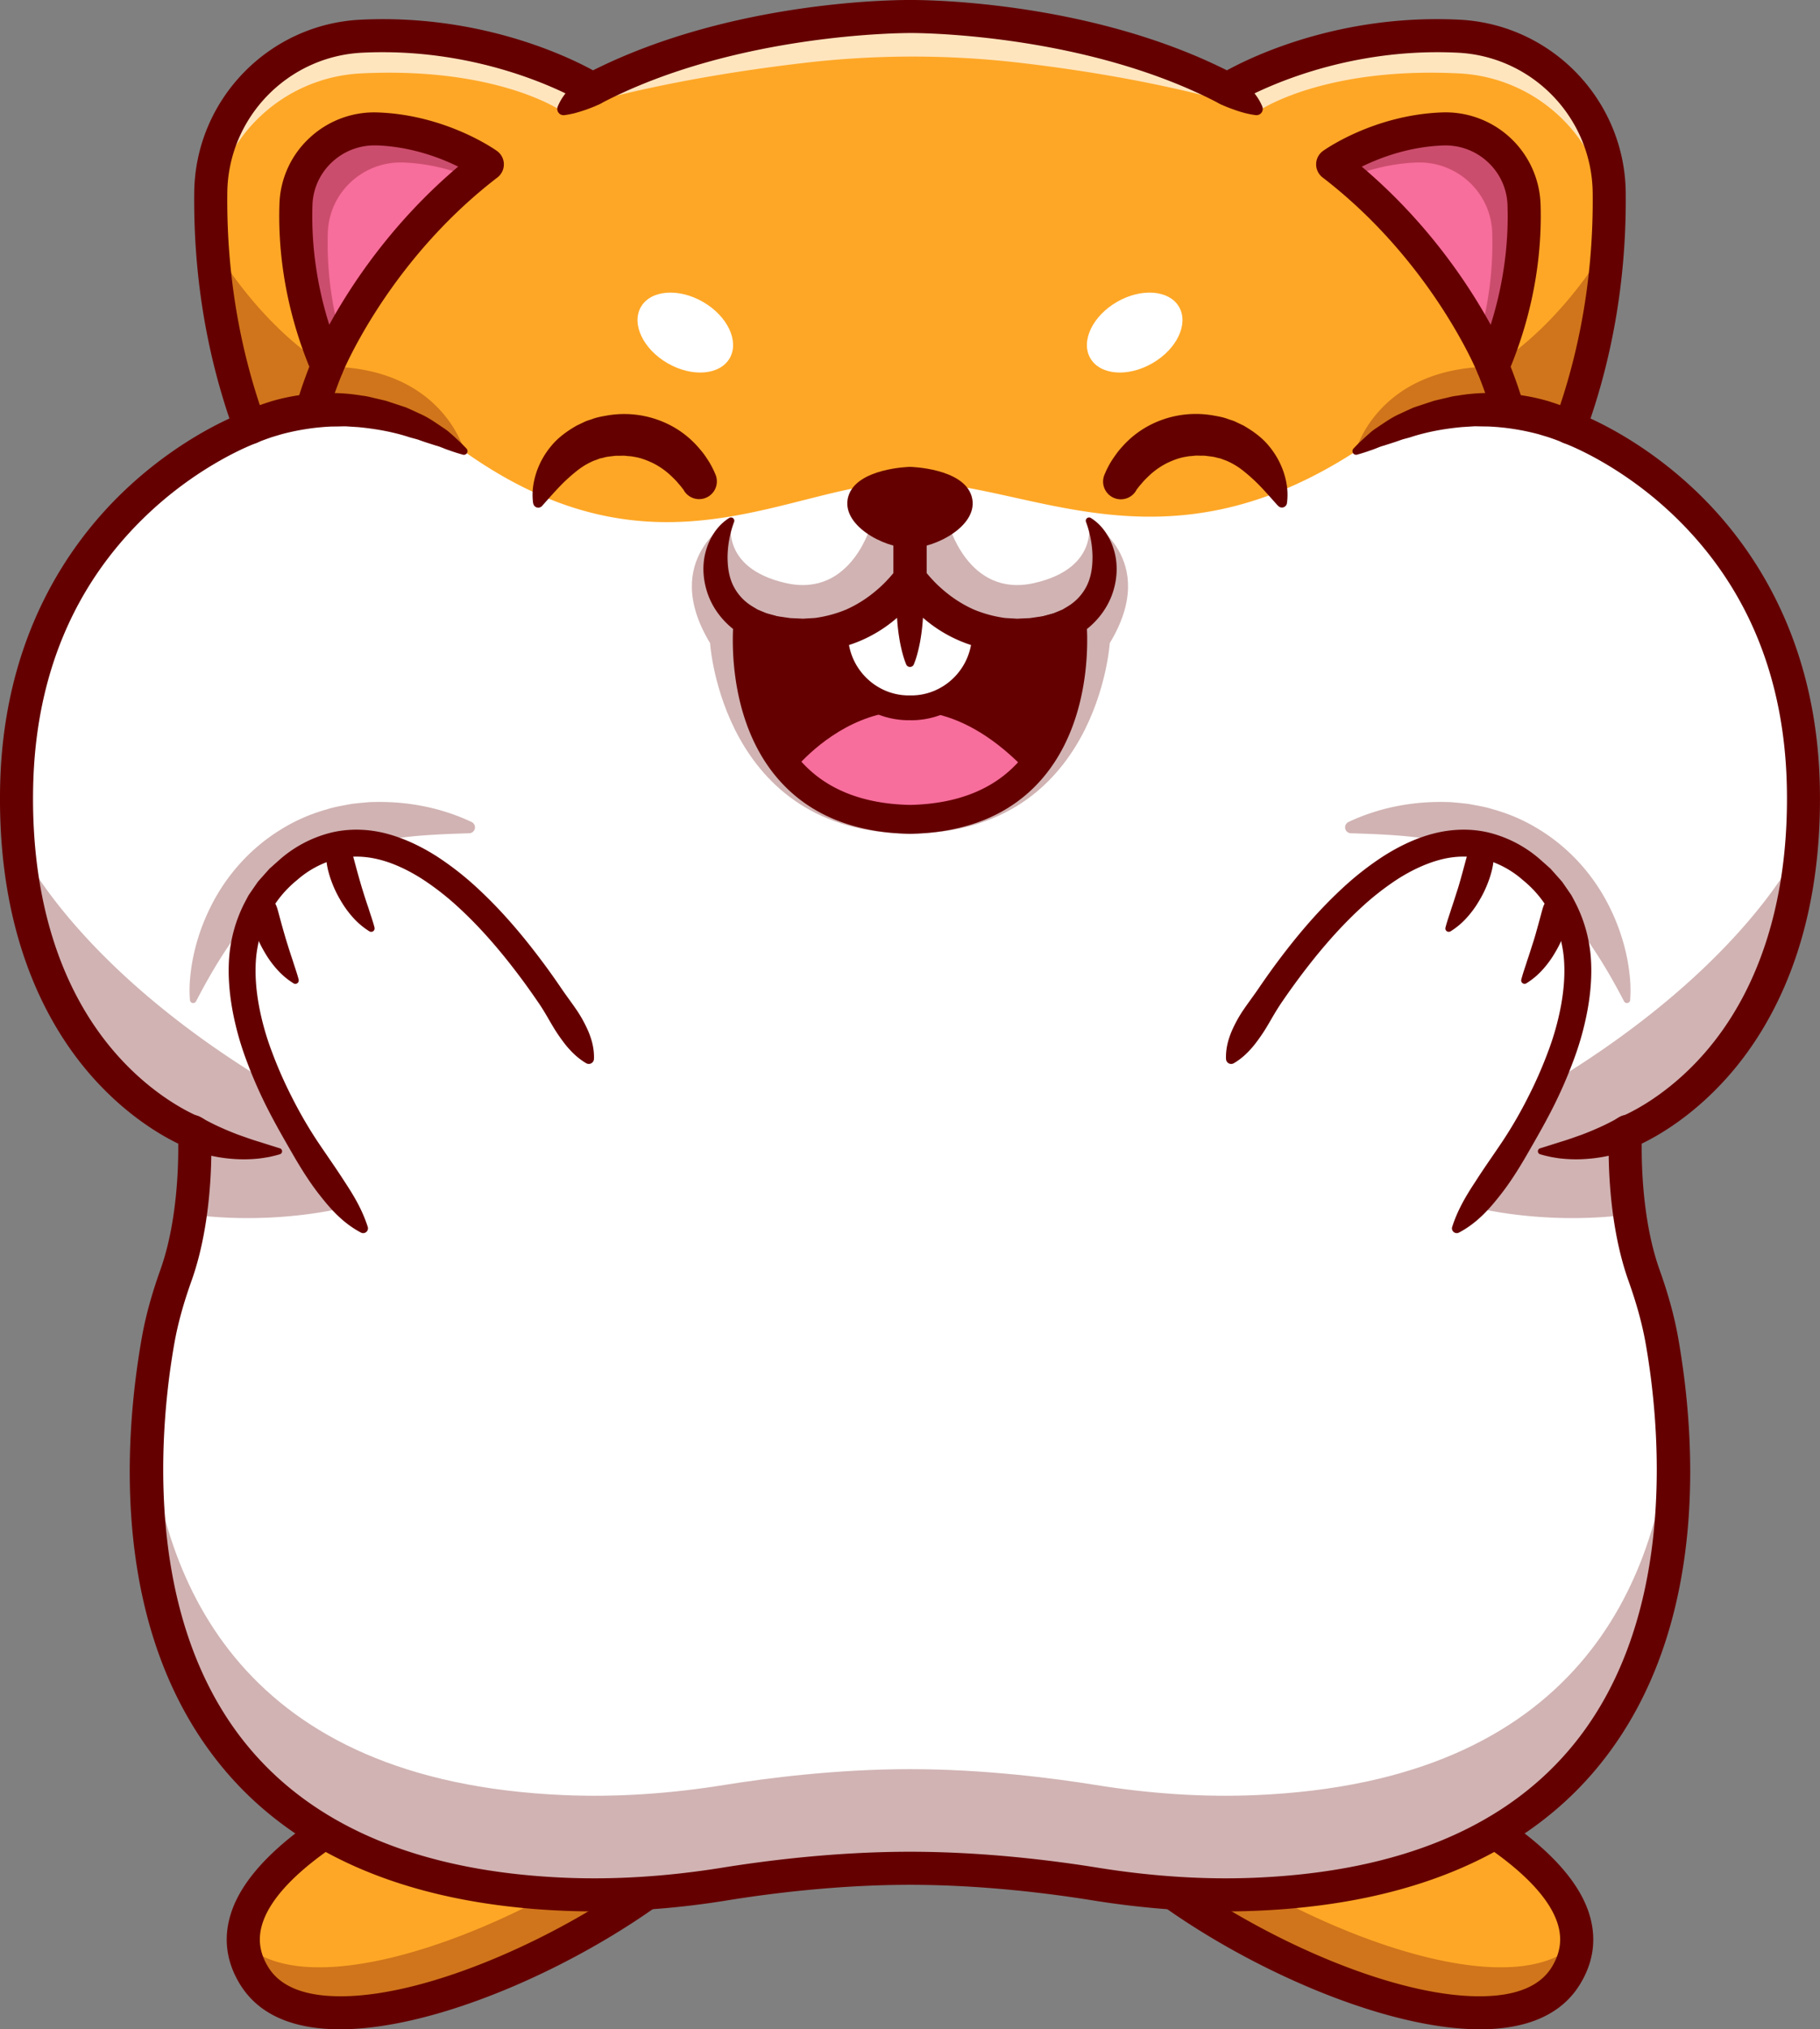 <svg id="Layer_1" data-name="Layer 1" xmlns="http://www.w3.org/2000/svg" viewBox="0 0 2203.84 2456.32"><rect x="0" y="0" width="2203.84" height="2456.32" fill="#808080" stroke="none"/><defs><style>.cls-1{fill:#fea726;}.cls-2{opacity:0.3;}.cls-3{fill:#650000;}.cls-4{fill:#fff;}.cls-5{opacity:0.7;}.cls-6{fill:#f76d9b;}</style></defs><path class="cls-1" d="M1295.76,3133s-286.07,114.11-208.93,239.47,440.36-38.57,564.11-176.79S1295.76,3133,1295.76,3133Z" transform="translate(-779.02 -980.88)"/><g class="cls-2"><path class="cls-3" d="M1638.54,3124.12a117.43,117.43,0,0,1-12.6,16.59c-118.27,132.09-455.23,287.64-552.19,191.75.68,13.13,4.76,26.52,13.08,40,77.14,125.36,440.36-38.57,564.11-176.79C1685,3157.63,1673.32,3135.8,1638.54,3124.12Z" transform="translate(-779.02 -980.88)"/></g><path class="cls-3" d="M1190.74,3437.2q-11.21,0-21.73-.93c-46.65-4.18-80-22.1-99.21-53.29-17.1-27.77-20.7-57.15-10.72-87.31,33.87-102.25,221.31-178,229.27-181.21a19.91,19.91,0,0,1,4.29-1.18c.86-.14,86.36-13.52,175.07-18.74,170.46-10,206.22,18.23,218.26,40.36,11.61,21.32,4.83,46.27-20.13,74.15C1569.33,3316.84,1338.86,3437.2,1190.74,3437.2Zm110.35-284.75c-51,20.75-181.12,86.55-204,155.82-6.18,18.67-4,36.26,6.81,53.75,12.21,19.84,35.33,31.42,68.71,34.41q9.15.81,18.93.81c135.63,0,355.44-115.35,444.54-214.87,13-14.5,16.79-24.69,14.8-28.34-1.63-3-20.55-29-180.78-19.56C1391.16,3139.11,1314.91,3150.35,1301.09,3152.45Z" transform="translate(-779.02 -980.88)"/><path class="cls-1" d="M2466.12,3133S2752.19,3247.14,2675,3372.5s-440.35-38.57-564.1-176.79S2466.12,3133,2466.12,3133Z" transform="translate(-779.02 -980.88)"/><g class="cls-2"><path class="cls-3" d="M2123.34,3124.12a115.93,115.93,0,0,0,12.6,16.59c118.26,132.09,455.22,287.64,552.19,191.75-.69,13.13-4.76,26.52-13.09,40-77.14,125.36-440.35-38.57-564.1-176.79C2076.84,3157.63,2088.55,3135.8,2123.34,3124.12Z" transform="translate(-779.02 -980.88)"/></g><path class="cls-3" d="M2571.13,3437.2c-148.12,0-378.58-120.35-475.09-228.15-25-27.88-31.74-52.83-20.14-74.15,12-22.13,47.77-50.38,218.26-40.36,88.72,5.22,174.22,18.6,175.07,18.74a19.91,19.91,0,0,1,4.29,1.18c8,3.17,195.41,79,229.27,181.21,10,30.16,6.38,59.54-10.71,87.31-19.19,31.19-52.57,49.11-99.21,53.29C2585.85,3436.89,2578.59,3437.2,2571.13,3437.2ZM2228,3132.42c-101.84,0-115.63,19.07-117,21.61-2,3.65,1.82,13.84,14.81,28.34,93.37,104.29,330.31,226,463.46,214.06,33.38-3,56.5-14.57,68.71-34.41,10.76-17.49,13-35.08,6.82-53.75-22.92-69.27-153-135.07-204-155.82-13.85-2.11-90.32-13.37-169.24-18C2267.28,3133,2246.24,3132.42,2228,3132.42Z" transform="translate(-779.02 -980.88)"/><path class="cls-4" d="M2747.39,2352s-5.3,95.05,22.4,172.65c9.25,25.85,16.95,52.2,21.7,79.25,29.25,165.9,65.2,646.15-491.45,669.85-65.2,2.8-130.5-1.95-194.9-12.35-50.65-8.15-134.9-19.05-224.2-19.05s-173.55,10.9-224.2,19.05c-64.4,10.4-129.7,15.15-194.9,12.35-556.65-23.7-520.7-503.95-491.45-669.85,4.75-27.05,12.45-53.4,21.7-79.25,8.6-24.05,14-49.75,17.4-73.75a564.72,564.72,0,0,0,5-98.9S822.74,2282.46,801,2001.41c-1.65-21.2-2.35-43.6-1.9-67.3,6.4-334.8,278.45-433.95,282.8-435.55h0a.15.15,0,0,0,0-.1c-29-79.55-41.8-155.9-46-222-1.4-22-1.85-43-1.65-62.45a191.43,191.43,0,0,1,182.4-189.35c164.7-8.1,280,64,280,64,171.45-90,384.3-87.85,384.3-87.85s212.85-2.15,384.3,87.85c0,0,115.25-72.15,280-64a191.43,191.43,0,0,1,182.4,189.35c.85,78-9,178.4-47.7,284.5,0,0,276.4,98,282.85,435.55S2747.39,2352,2747.39,2352Z" transform="translate(-779.02 -980.88)"/><path class="cls-1" d="M2727.59,1214.06a191.43,191.43,0,0,0-182.4-189.35c-164.7-8.1-280,64-280,64-171.45-90-384.3-87.85-384.3-87.85s-212.85-2.15-384.3,87.85c0,0-115.25-72.15-280-64a191.43,191.43,0,0,0-182.4,189.35c-.85,78,9,178.35,47.65,284.4a.15.15,0,0,1,0,.1s115.9-72.87,259.55,29c236.54,167.67,396.55,36.49,539.4,36.49s303.57,116,539.4-36.49c147.86-95.6,259.55-29,259.55-29a.15.15,0,0,1,.05-.1C2718.64,1392.41,2728.44,1292,2727.59,1214.06Z" transform="translate(-779.02 -980.88)"/><ellipse class="cls-4" cx="1608.86" cy="1383.44" rx="42.86" ry="62.06" transform="translate(-1172.68 1104.15) rotate(-60)"/><ellipse class="cls-4" cx="2153.02" cy="1383.44" rx="62.06" ry="42.86" transform="translate(-1182.29 280.97) rotate(-30)"/><g class="cls-2"><path class="cls-3" d="M2300,3153.71c-65.2,2.8-130.5-1.95-194.9-12.35-50.65-8.15-134.9-19.05-224.2-19.05s-173.55,10.9-224.2,19.05c-64.4,10.4-129.7,15.15-194.9,12.35-388.17-16.52-488.15-255-503.21-454.18-14.58,206.73,31.87,554.12,503.21,574.18,65.2,2.8,130.5-1.95,194.9-12.35,50.65-8.15,134.9-19.05,224.2-19.05s173.55,10.9,224.2,19.05c64.4,10.4,129.7,15.15,194.9,12.35,471.34-20.06,517.79-367.45,503.2-574.18C2788.18,2898.67,2688.2,3137.19,2300,3153.71Z" transform="translate(-779.02 -980.88)"/></g><g class="cls-2"><path class="cls-3" d="M1198.24,2442.06s-83.75,22.55-188.75,8.8a564.72,564.72,0,0,0,5-98.9S822.74,2282.46,801,2001.41c0,0,62.4,144.85,305.1,291.1C1106.14,2292.51,1134.49,2379.46,1198.24,2442.06Z" transform="translate(-779.02 -980.88)"/></g><g class="cls-2"><path class="cls-3" d="M2563.64,2442.06s83.75,22.55,188.75,8.8a564.72,564.72,0,0,1-5-98.9s191.75-69.5,213.45-350.55c0,0-62.4,144.85-305.1,291.1C2655.74,2292.51,2627.39,2379.46,2563.64,2442.06Z" transform="translate(-779.02 -980.88)"/></g><g class="cls-2"><path class="cls-3" d="M1009,2191.45a158.58,158.58,0,0,1,.52-29.58,225.74,225.74,0,0,1,4.89-29.12,248.32,248.32,0,0,1,20.6-56.08c18.16-36,46.64-68.36,82.31-90.59a211.73,211.73,0,0,1,57.1-25.4c9.9-3.27,20.15-4.75,30.24-6.71q7.62-.92,15.26-1.58c2.54-.21,5.07-.53,7.61-.64l7.59-.15c40.52-.49,79.81,7.65,114.94,24.25a7.16,7.16,0,0,1-2.83,13.64h0c-37.76,1.15-73.61,2.66-107.37,9.33-8.54,1.07-16.61,4-24.87,5.55-8,2.69-16.08,4.68-23.72,7.85-7.83,2.71-15.2,6.32-22.69,9.61-3.6,1.94-7.16,3.94-10.82,5.75s-7,4.19-10.53,6.23c-27.65,17.3-51.92,40.25-73.35,67.37s-40,58.08-57.36,91.52l-.12.23a3.9,3.9,0,0,1-7.35-1.48Z" transform="translate(-779.02 -980.88)"/></g><g class="cls-2"><path class="cls-3" d="M2745.45,2192.7c-17.33-33.44-36-64.35-57.37-91.52s-45.7-50.07-73.35-67.37c-3.52-2-6.87-4.41-10.52-6.23s-7.22-3.81-10.82-5.75c-7.49-3.29-14.87-6.9-22.69-9.61-7.64-3.17-15.77-5.16-23.73-7.85-8.26-1.6-16.32-4.48-24.86-5.55-33.77-6.67-69.62-8.18-107.37-9.33h0a7.17,7.17,0,0,1-2.84-13.64c35.14-16.6,74.43-24.74,114.94-24.25l7.6.15c2.53.11,5.06.43,7.61.64q7.62.66,15.26,1.58c10.08,2,20.33,3.44,30.23,6.71a211.93,211.93,0,0,1,57.11,25.4c35.66,22.23,64.15,54.6,82.3,90.59a247.36,247.36,0,0,1,20.6,56.08,225.77,225.77,0,0,1,4.9,29.12,160.31,160.31,0,0,1,.52,29.58,3.9,3.9,0,0,1-7.35,1.48Z" transform="translate(-779.02 -980.88)"/></g><g class="cls-2"><path class="cls-3" d="M1341.49,1527.46c-131.55-89.4-259.5-28.9-259.5-28.9a.15.15,0,0,0,0-.1c-29-79.55-41.8-155.9-46-222,66,108.85,139.3,148.15,139.3,148.15C1313.39,1425.16,1340.69,1524.36,1341.49,1527.46Z" transform="translate(-779.02 -980.88)"/></g><g class="cls-2"><path class="cls-3" d="M2420.39,1527.46c131.55-89.4,259.5-28.9,259.5-28.9a.15.15,0,0,1,.05-.1c29-79.55,41.8-155.9,46-222-66.05,108.85-139.3,148.15-139.3,148.15C2448.49,1425.16,2421.19,1524.36,2420.39,1527.46Z" transform="translate(-779.02 -980.88)"/></g><g class="cls-2"><path class="cls-3" d="M2096.91,1610.27s15.62,57.85-65.54,76.34-104.46-73.78-104.46-73.78l-46-2.56-46,2.56s-23.3,92.26-104.46,73.78-65.54-76.34-65.54-76.34-87.94,46.6-26.07,149.06c0,0,14.55,230.49,242,230.49s242-230.49,242-230.49C2184.85,1656.87,2096.91,1610.27,2096.91,1610.27Z" transform="translate(-779.02 -980.88)"/></g><g class="cls-5"><path class="cls-4" d="M1216.69,1069.71c164.7-8.1,241.93,45.29,241.93,45.29,100.59-30.74,210.69-48.19,293.25-57.86a1127.15,1127.15,0,0,1,260.72-.42c81.56,9.43,189.69,26.78,290.67,58.28,0,0,77.23-53.39,241.93-45.29a191.43,191.43,0,0,1,182,179.28c.37-12.06.5-23.75.38-34.93a191.43,191.43,0,0,0-182.4-189.35c-164.7-8.1-280,64-280,64-171.45-90-384.3-87.85-384.3-87.85s-212.85-2.15-384.3,87.85c0,0-115.25-72.15-280-64a191.43,191.43,0,0,0-182.4,189.35c-.13,11.18,0,22.87.37,34.93A191.44,191.44,0,0,1,1216.69,1069.71Z" transform="translate(-779.02 -980.88)"/></g><path class="cls-3" d="M1072.5,1481c2-1.1,3.34-1.77,4.84-2.54s3-1.46,4.4-2.12c2.89-1.39,5.81-2.65,8.73-3.74,5.81-2.42,11.71-4.25,17.64-6.15a243.25,243.25,0,0,1,36.18-7.63c24.4-3.11,49.25-3.16,73.37,1,6.1.54,12,2.39,17.93,3.65l8.88,2.09c3,.67,5.8,1.81,8.7,2.7l17.24,5.69c5.56,2.37,11,4.91,16.47,7.49,11.1,4.67,20.8,12,30.73,18.5a61.68,61.68,0,0,1,7,5.54c2.28,1.92,4.5,3.93,6.69,6,4.4,4,8.65,8.14,12.68,12.47a4.45,4.45,0,0,1-4.44,7.31l-.39-.12c-5.7-1.58-11.17-3.35-16.48-5.28-5.44-1.68-10.33-4.28-15.81-5.64-5.28-1.73-10.58-3.32-15.73-5.11-2.59-.85-5.11-1.89-7.72-2.63l-7.87-2.12c-20.51-6.79-41.61-10.42-62.57-12.46l-15.77-1c-5.26.07-10.51.28-15.75.24a273.64,273.64,0,0,0-31.23,3,292,292,0,0,0-30.57,6.42c-4.91,1.57-10,2.85-14.75,4.6-2.45.8-4.8,1.69-7.13,2.56-1.18.43-2.36.86-3.41,1.31l-2.85,1.18-1.63.67A20,20,0,0,1,1072.5,1481Z" transform="translate(-779.02 -980.88)"/><path class="cls-3" d="M1024.48,2334.63c.14.11,1.15.68,1.87,1.06l2.43,1.33,5.17,2.69c3.54,1.79,7.17,3.56,10.9,5.25,7.44,3.4,15.15,6.57,23.05,9.58,8,2.76,16,5.77,24.39,8.24l25.61,8.07.07,0a3.77,3.77,0,0,1,2.46,4.73,3.82,3.82,0,0,1-2.53,2.48c-4.51,1.33-9.08,2.44-13.7,3.38-4.61.78-9.28,1.59-14,2a172.18,172.18,0,0,1-28.37.28,181.79,181.79,0,0,1-28.48-4.22,140.92,140.92,0,0,1-14.15-4c-2.34-.81-4.7-1.63-7.06-2.63-1.18-.5-2.36-1-3.59-1.55s-2.24-1.05-4.05-2l-1.68-.91a20.11,20.11,0,1,1,19.08-35.4A20.93,20.93,0,0,1,1024.48,2334.63Z" transform="translate(-779.02 -980.88)"/><path class="cls-3" d="M2670.36,1516.17l-2.85-1.18c-1.05-.45-2.23-.88-3.41-1.31-2.33-.87-4.67-1.76-7.13-2.56-4.78-1.75-9.84-3-14.75-4.6a291.51,291.51,0,0,0-30.57-6.42,273.68,273.68,0,0,0-31.22-3c-5.24,0-10.49-.17-15.76-.24l-15.76,1c-21,2-42.07,5.67-62.58,12.46l-7.87,2.12c-2.61.74-5.12,1.78-7.72,2.63-5.15,1.79-10.45,3.38-15.73,5.11-5.47,1.36-10.36,4-15.81,5.64-5.31,1.93-10.78,3.7-16.47,5.28l-.39.11a4.44,4.44,0,0,1-4.44-7.3c4-4.33,8.27-8.48,12.68-12.47,2.18-2,4.4-4,6.68-6a61.79,61.79,0,0,1,7-5.54c9.92-6.45,19.63-13.83,30.72-18.5,5.43-2.58,10.91-5.12,16.47-7.49l17.24-5.69c2.9-.89,5.74-2,8.7-2.7l8.88-2.09c5.95-1.26,11.84-3.11,17.93-3.65,24.12-4.19,49-4.14,73.37-1a243.65,243.65,0,0,1,36.19,7.63c5.92,1.9,11.82,3.73,17.64,6.15,2.91,1.09,5.83,2.35,8.73,3.74,1.44.66,2.89,1.33,4.4,2.12s2.87,1.44,4.83,2.54a20,20,0,0,1-17.37,35.88Z" transform="translate(-779.02 -980.88)"/><path class="cls-3" d="M2757.34,2369.3c-1.8,1-2.77,1.42-4.05,2s-2.4,1-3.59,1.55c-2.36,1-4.71,1.82-7.06,2.63a141.49,141.49,0,0,1-14.14,4,182.14,182.14,0,0,1-28.48,4.22,172.16,172.16,0,0,1-28.37-.28c-4.69-.37-9.36-1.18-14-2-4.62-.94-9.19-2.05-13.7-3.38a3.77,3.77,0,0,1-.09-7.2l.09,0,25.62-8.07c8.35-2.47,16.42-5.48,24.38-8.24,7.91-3,15.62-6.18,23.05-9.58,3.73-1.69,7.37-3.46,10.9-5.25l5.17-2.69,2.43-1.33c.72-.38,1.73-1,1.87-1.06a20.11,20.11,0,1,1,24.19,32.12,19.68,19.68,0,0,1-2.45,1.59Z" transform="translate(-779.02 -980.88)"/><path class="cls-3" d="M2605.2,1498.17a20,20,0,0,1-19.31-14.85c-6.39-23.94-17.57-50.66-17.68-50.93a20,20,0,0,1,36.88-15.5c.5,1.2,12.33,29.47,19.44,56.12a20,20,0,0,1-19.33,25.16Z" transform="translate(-779.02 -980.88)"/><path class="cls-3" d="M1156.68,1498.17a20,20,0,0,1-19.34-25.16c7.11-26.65,18.94-54.92,19.44-56.12a20,20,0,0,1,36.88,15.5c-.11.27-11.28,27-17.67,50.93A20,20,0,0,1,1156.68,1498.17Z" transform="translate(-779.02 -980.88)"/><path class="cls-3" d="M1507.2,1105.74a93.71,93.71,0,0,1-10.2,4.74c-3.54,1.43-7.15,2.77-10.84,4s-7.43,2.36-11.23,3.38a109,109,0,0,1-12,2.33l-.48.06a7.61,7.61,0,0,1-8.09-10.4,63.42,63.42,0,0,1,6.34-11.71,99,99,0,0,1,7.72-9.85,119.48,119.48,0,0,1,8.43-8.81,77.55,77.55,0,0,1,9.28-7.7l0,0a20,20,0,0,1,22.6,33C1508.24,1105.12,1507.71,1105.45,1507.2,1105.74Z" transform="translate(-779.02 -980.88)"/><path class="cls-3" d="M2275.77,1071.76a76.87,76.87,0,0,1,9.29,7.7,121.47,121.47,0,0,1,8.42,8.81,99,99,0,0,1,7.72,9.85,64,64,0,0,1,6.35,11.71,7.62,7.62,0,0,1-8.06,10.41l-.52-.07a108.85,108.85,0,0,1-12-2.33c-3.81-1-7.6-2.09-11.24-3.38s-7.29-2.55-10.84-4a94.59,94.59,0,0,1-10.2-4.74,20,20,0,1,1,19.55-35q.78.43,1.5.93Z" transform="translate(-779.02 -980.88)"/><path class="cls-3" d="M1880.94,1681c89.28,109,196.08,52.1,196.08,52.1s26.06,235.31-196.08,239.6c-222.15-4.29-196.09-239.6-196.09-239.6S1791.65,1790,1880.94,1681Z" transform="translate(-779.02 -980.88)"/><path class="cls-3" d="M1955.58,1581.61c-10.18-34.29-74.64-35.63-74.64-35.63s-64.47,1.34-74.65,35.63,42.68,62.67,74.65,62.67S1965.76,1615.89,1955.58,1581.61Z" transform="translate(-779.02 -980.88)"/><path class="cls-6" d="M1737.76,1916s128.08-168.11,286.34,0C2024.1,1916,1879.23,2042.53,1737.76,1916Z" transform="translate(-779.02 -980.88)"/><path class="cls-4" d="M1880.94,1681c27.89,42.15,90,64,90,64v3.55c0,48.69-39,88.6-87.71,89.15l-2.33,0-2.34,0c-48.68-.55-87.71-40.46-87.71-89.15V1745S1853.05,1723.13,1880.94,1681Z" transform="translate(-779.02 -980.88)"/><path class="cls-3" d="M1880.94,1852.68h-2.43c-56.62-.64-102.62-47.37-102.62-104.16V1745a15,15,0,0,1,10-14.15c.56-.2,57.8-20.77,82.51-58.1a15,15,0,0,1,25,0c24.7,37.33,81.94,57.9,82.52,58.11a15,15,0,0,1,10,14.14v3.55c0,56.79-46,103.52-102.54,104.16ZM1806.18,1755c3.28,37.44,34.59,67.22,72.59,67.65h4.41c37.93-.43,69.23-30.21,72.52-67.65-16.82-7.18-50.53-23.76-74.76-49.94C1856.71,1731.26,1823,1747.84,1806.18,1755Z" transform="translate(-779.02 -980.88)"/><path class="cls-3" d="M1895.94,1681a188.11,188.11,0,0,1,1.51,26c0,8.68-.41,17.37-1.12,26a241.92,241.92,0,0,1-3.42,26.05c-1.79,8.68-3.79,17.36-7.33,26a5,5,0,0,1-9.29,0c-3.54-8.69-5.54-17.37-7.33-26a241.88,241.88,0,0,1-3.41-26.05c-.72-8.68-1.15-17.37-1.12-26a185.06,185.06,0,0,1,1.51-26,15.15,15.15,0,0,1,30,0Z" transform="translate(-779.02 -980.88)"/><path class="cls-3" d="M1880.94,1990.18h-.34c-68.22-1.31-121.59-23.37-158.64-65.56-66.66-75.9-55-188.69-54.5-193.46a17.49,17.49,0,0,1,25.62-13.51c3.81,2,95.6,48.36,174.32-47.75a17.51,17.51,0,0,1,27.08,0c78.71,96.12,170.5,49.74,174.37,47.71a17.53,17.53,0,0,1,25.56,13.55c.53,4.77,12.16,117.56-54.5,193.46-37,42.19-90.42,64.25-158.64,65.56Zm-179.47-232.31c.35,33.86,6.82,98.26,46.93,143.81,30.22,34.32,74.81,52.31,132.54,53.49,57.72-1.18,102.32-19.17,132.54-53.49,40.1-45.55,46.58-109.94,46.92-143.82-37.74,10.85-112.22,19.21-179.46-50.54C1813.69,1777.08,1739.21,1768.69,1701.47,1757.87Z" transform="translate(-779.02 -980.88)"/><path class="cls-3" d="M1900.94,1632.77V1681l-3-10.59,1.09,1.45c.41.58.9,1.19,1.41,1.82,1,1.25,2,2.49,3.08,3.73,2.07,2.52,4.45,4.87,6.66,7.34a164.69,164.69,0,0,0,14.77,13.44,149.74,149.74,0,0,0,33.55,20.62,152.21,152.21,0,0,0,37.66,10.12l9.86.57c1.64.08,3.28.26,4.94.28l5-.27,10-.44,9.84-1.42,4.93-.69c1.65-.25,3.12-.82,4.69-1.2l9.34-2.52,8.63-3.62,2.18-.88,1.93-1.19,3.9-2.34a60.7,60.7,0,0,0,23.82-25.71c5.22-10.77,6.91-23.27,6.71-36.13a126.28,126.28,0,0,0-7.83-40.6l-.08-.22a4,4,0,0,1,5.84-4.74c14.42,8.88,24.29,24.48,28.74,41.35s3.07,35.77-3.51,52.91-18.76,32.36-33.53,42.93l-5.65,3.83-2.84,1.88-3,1.49-12,5.84c-4.09,1.48-8.23,2.82-12.37,4.21-2.07.63-4.14,1.47-6.22,1.92l-6.25,1.31c-4.17.84-8.35,1.75-12.55,2.5l-12.67,1.12-6.35.52c-2.13.06-4.28,0-6.41-.08l-12.86-.34a166.48,166.48,0,0,1-93.81-38.91,192.18,192.18,0,0,1-18.4-17.58c-2.81-3.2-5.6-6.4-8.2-9.85-1.33-1.66-2.62-3.44-3.9-5.24-.63-.88-1.27-1.79-1.92-2.78l-2.11-3.25h0a19.1,19.1,0,0,1-3-10.35v-48.45a20,20,0,0,1,40,0Z" transform="translate(-779.02 -980.88)"/><path class="cls-3" d="M1900.94,1632.77v48.46a18.92,18.92,0,0,1-3,10.34h0l-2.1,3.25c-.65,1-1.29,1.9-1.93,2.78-1.28,1.8-2.56,3.58-3.9,5.24-2.6,3.45-5.38,6.65-8.2,9.85a191,191,0,0,1-18.4,17.58,166.48,166.48,0,0,1-93.81,38.91l-12.85.34c-2.14,0-4.29.14-6.41.08l-6.35-.52-12.68-1.12c-4.19-.75-8.37-1.66-12.55-2.5l-6.24-1.31c-2.08-.45-4.16-1.29-6.23-1.92-4.14-1.39-8.28-2.73-12.37-4.21l-12-5.84-3-1.49-2.85-1.88-5.65-3.83c-14.77-10.57-27-25.7-33.53-42.93s-8-35.9-3.51-52.91,14.32-32.47,28.74-41.35a4,4,0,0,1,5.85,4.72l-.08.24a126.31,126.31,0,0,0-7.84,40.6c-.19,12.86,1.49,25.36,6.71,36.13a60.76,60.76,0,0,0,23.82,25.71l3.9,2.34,1.93,1.19,2.18.88,8.64,3.62,9.33,2.52c1.57.38,3,1,4.69,1.2l4.94.69,9.83,1.42,10,.44,5,.27c1.65,0,3.29-.2,4.94-.28l9.85-.57a152.21,152.21,0,0,0,37.66-10.12,150,150,0,0,0,33.56-20.62,164.57,164.57,0,0,0,14.76-13.44c2.22-2.47,4.59-4.82,6.66-7.34,1.11-1.24,2.1-2.48,3.08-3.73.51-.63,1-1.24,1.41-1.82l1.09-1.45-3,10.59v-48.21a20,20,0,0,1,40,0Z" transform="translate(-779.02 -980.88)"/><path class="cls-3" d="M1424.58,1590c-1.73-12.67-.06-24.61,3.66-36.4a98.8,98.8,0,0,1,18.25-32.9c8.23-10.09,19.25-18.07,30.9-24.71l9.12-4.37c3-1.51,6.3-2.29,9.47-3.44,6.36-2.42,12.89-3.42,19.44-4.58a121.41,121.41,0,0,1,77.38,13.14,115.87,115.87,0,0,1,30.93,24.59c2.19,2.4,4.25,4.9,6.26,7.43s3.81,5.21,5.58,7.91a95.55,95.55,0,0,1,5,8.37c.79,1.4,1.53,3,2.27,4.45.37.73.74,1.53,1.11,2.38l1.24,2.9a21.48,21.48,0,0,1-38.8,18.42c0,.1-.34-.31-.63-.67l-.88-1.12c-.63-.81-1.21-1.6-1.93-2.43l-4.17-4.87c-2.88-3.22-6-6.18-9.14-9.07a91.58,91.58,0,0,0-20.46-13.83c-7.28-3.35-14.67-6.27-22.71-7.4a32.62,32.62,0,0,0-6-.77c-2.05-.16-4.07-.48-6.15-.58l-6.34.14a31.42,31.42,0,0,0-6.25.31c-4.06.5-8.22.8-12,2-1.92.54-4,.7-5.84,1.5s-3.73,1.43-5.63,2.09a87.4,87.4,0,0,0-21.15,12.7,206.37,206.37,0,0,0-20.26,18.46c-6.7,7-13.65,14.89-20.87,23l-.58.66a6.16,6.16,0,0,1-10.7-3.26Z" transform="translate(-779.02 -980.88)"/><path class="cls-3" d="M2326,1592.55c-7.22-8.1-14.16-16-20.86-23a207.58,207.58,0,0,0-20.27-18.46,87.34,87.34,0,0,0-21.14-12.7c-1.91-.66-3.78-1.37-5.64-2.09s-3.92-1-5.84-1.5c-3.82-1.16-8-1.46-12-2a31.38,31.38,0,0,0-6.25-.31l-6.34-.14c-2.07.1-4.1.42-6.15.58a32.51,32.51,0,0,0-6,.77c-8,1.13-15.44,4-22.72,7.4a91.3,91.3,0,0,0-20.45,13.83c-3.12,2.89-6.26,5.85-9.14,9.07l-4.18,4.87c-.72.83-1.3,1.62-1.93,2.43l-.88,1.12c-.28.36-.59.77-.62.67a21.48,21.48,0,0,1-38.81-18.42l1.25-2.9c.36-.85.73-1.65,1.1-2.38.74-1.5,1.48-3,2.27-4.45,1.51-2.92,3.21-5.66,5-8.37s3.68-5.3,5.58-7.91,4.07-5,6.26-7.43a115.87,115.87,0,0,1,30.93-24.59,121.42,121.42,0,0,1,77.39-13.14c6.54,1.16,13.08,2.16,19.44,4.58,3.16,1.15,6.42,1.93,9.46,3.44l9.12,4.37c11.65,6.64,22.67,14.62,30.9,24.71a98.62,98.62,0,0,1,18.25,32.9c3.73,11.79,5.39,23.73,3.66,36.4a6.16,6.16,0,0,1-10.69,3.27Z" transform="translate(-779.02 -980.88)"/><path class="cls-6" d="M1175.22,1424.64s55.72-138.75,193.93-244.82c0,0-55.63-39.93-132.82-42.87-52.56-2-97.08,38.75-98.94,91.32C1135.65,1277.78,1142.05,1347.14,1175.22,1424.64Z" transform="translate(-779.02 -980.88)"/><g class="cls-2"><path class="cls-3" d="M1176,1262.14c1.71-48.68,43-86.42,91.63-84.56,32.34,1.23,60.57,9.48,81.82,18.14,6.41-5.36,12.95-10.68,19.75-15.9,0,0-55.63-39.93-132.82-42.87-52.56-2-97.08,38.75-98.94,91.32-1.74,49.51,4.66,118.87,37.83,196.37,0,0,5.31-13.19,16.66-34.49A415.82,415.82,0,0,1,1176,1262.14Z" transform="translate(-779.02 -980.88)"/></g><path class="cls-3" d="M1175.22,1444.63a20,20,0,0,1-18.38-12.11c-35.63-83.23-41.11-157.4-39.43-205a113.58,113.58,0,0,1,36.5-79.76A114.74,114.74,0,0,1,1237.1,1117c82.25,3.13,141.24,44.83,143.71,46.6a20,20,0,0,1,.52,32.11c-131.9,101.23-187,235.1-187.56,236.43a20,20,0,0,1-18.34,12.52Zm57.38-287.75a75.17,75.17,0,0,0-51.47,20.22,73.93,73.93,0,0,0-23.75,51.87c-1.24,35.18,1.82,86.33,20.36,145,25.48-46.56,75.25-123.1,156.09-191.42-21.72-10.69-56.78-24.08-98.26-25.66Q1234.09,1156.88,1232.6,1156.88Z" transform="translate(-779.02 -980.88)"/><path class="cls-6" d="M2586.65,1424.64s-55.71-138.75-193.93-244.82c0,0,55.63-39.93,132.82-42.87,52.56-2,97.09,38.75,98.94,91.32C2626.22,1277.78,2619.83,1347.14,2586.65,1424.64Z" transform="translate(-779.02 -980.88)"/><g class="cls-2"><path class="cls-3" d="M2585.93,1262.14c-1.72-48.68-42.95-86.42-91.63-84.56-32.35,1.23-60.58,9.48-81.83,18.14-6.4-5.36-12.95-10.68-19.75-15.9,0,0,55.63-39.93,132.82-42.87,52.56-2,97.09,38.75,98.94,91.32,1.74,49.51-4.65,118.87-37.83,196.37,0,0-5.3-13.19-16.65-34.49A415.82,415.82,0,0,0,2585.93,1262.14Z" transform="translate(-779.02 -980.88)"/></g><path class="cls-3" d="M2586.65,1444.64h-.22a20,20,0,0,1-18.33-12.53c-.64-1.58-55.78-135.29-187.55-236.43a20,20,0,0,1,.51-32.11c2.47-1.77,61.46-43.47,143.72-46.6a115.08,115.08,0,0,1,119.69,110.59c1.67,47.56-3.81,121.73-39.43,205A20,20,0,0,1,2586.65,1444.64ZM2428,1182.6c80.85,68.32,130.61,144.86,156.09,191.42,18.54-58.72,21.6-109.87,20.36-145a73.89,73.89,0,0,0-23.75-51.87,75,75,0,0,0-54.43-20.16C2484.83,1158.52,2449.77,1171.91,2428,1182.6Z" transform="translate(-779.02 -980.88)"/><path class="cls-3" d="M1498.41,3294.5q-18.92,0-37.44-.79c-187.7-8-327.77-67.89-416.29-178.05-131.86-164.1-115.49-393.28-94-515.28,4.53-25.7,11.9-52.67,22.54-82.48,20.38-57.05,21.93-125.42,21.63-152.72-20.74-10-63.41-34.44-105.47-82.39-52.19-59.48-113.68-168.32-110.23-349.06,3.45-181.23,83.49-295,150-358.43,51-48.69,101.48-75.79,127.7-87.85-29.31-86.65-43.65-178.6-42.63-273.61,1.21-111.77,89.69-203.62,201.45-209.12,143-7,249.18,43.63,281.48,61.28,171.92-86.21,375.24-85.21,384-85.11,8.35-.1,211.64-1.09,383.54,85.11,32.3-17.65,138.51-68.35,281.48-61.28,111.76,5.5,200.25,97.35,201.45,209.12,1,95-13.31,187-42.63,273.61,26.22,12.06,76.67,39.16,127.71,87.85,66.54,63.48,146.58,177.2,150,358.43,3.44,180.74-58,289.58-110.23,349.06-42.07,47.95-84.74,72.4-105.47,82.39-.31,27.29,1.25,95.66,21.62,152.72,10.64,29.81,18,56.78,22.54,82.48,21.5,122,37.88,351.18-94,515.28-88.52,110.16-228.58,170.06-416.29,178.05-63.38,2.7-130.31-1.54-199-12.6-53.2-8.58-134.73-18.79-221-18.79s-167.82,10.21-221,18.79A1017.44,1017.44,0,0,1,1498.41,3294.5ZM1242.25,1044.07c-8.07,0-16.24.19-24.57.6-90.66,4.46-162.44,79-163.42,169.6-1,96.77,14.62,190.12,46.53,277.43a20,20,0,0,1-12.1,25.72c-.63.23-67.08,24.5-133.14,88-88,84.57-133.85,195.28-136.4,329-2.51,131.89,31.65,242.61,98.79,320.18,50.66,58.53,102.92,78.32,103.44,78.51a20.12,20.12,0,0,1,13.1,17.67c.22,4.05,5.17,100-23.57,180.5-9.88,27.66-16.69,52.51-20.83,76-16.36,92.85-40.75,325.82,85.79,483.28,81,100.78,211.12,155.67,386.8,163.15,60.7,2.6,124.91-1.5,190.89-12.13,54.64-8.81,138.45-19.3,227.38-19.3s172.73,10.49,227.37,19.3c66,10.63,130.21,14.73,190.89,12.13,175.68-7.48,305.83-62.37,386.81-163.15,126.53-157.46,102.14-390.43,85.78-483.28-4.13-23.46-10.94-48.31-20.82-76-28.75-80.5-23.8-176.45-23.57-180.5a20,20,0,0,1,13.15-17.69c.46-.17,52.73-20,103.39-78.49,67.14-77.57,101.3-188.29,98.79-320.18-2.55-133.77-48.44-244.48-136.4-329-66.07-63.52-132.52-87.79-133.18-88a20,20,0,0,1-12.07-25.71c31.92-87.31,47.57-180.66,46.53-277.43-1-90.64-72.75-165.14-163.42-169.6-155.91-7.67-267.27,60.36-268.38,61a20.07,20.07,0,0,1-19.89.74c-165.05-86.66-372.67-85.62-374.78-85.57-2.38.08-210.42-.94-375.19,85.57a20,20,0,0,1-19.91-.76C1485,1105.06,1385.17,1044.07,1242.25,1044.07Z" transform="translate(-779.02 -980.88)"/><path class="cls-4" d="M1131.83,2030.53c-174.23,137.73,88.39,438.75,88.39,438.75l273.22-204.1S1300.58,1897.14,1131.83,2030.53Z" transform="translate(-779.02 -980.88)"/><path class="cls-3" d="M1216.13,2472.85c-19.93-10.48-34.43-25.78-47.42-42.14-13.18-16.24-24.36-34-34.83-52.1s-20.91-36.28-30.47-55a547,547,0,0,1-25.51-58,357.1,357.1,0,0,1-17.36-61.81c-3.87-21.28-5.72-43.29-3.89-65.56a174.52,174.52,0,0,1,18.63-64.79l4-7.58c1.37-2.49,3.13-4.74,4.69-7.12l4.85-7,2.43-3.51,2.79-3.2,11.29-12.67,12.56-11.18a149.13,149.13,0,0,1,60.2-32c22.69-5.87,46.92-5.09,68.86.7s42.16,15.63,60.52,27.25a362.25,362.25,0,0,1,50.64,39.67c31.17,28.91,58,61.3,82.73,95q9.23,12.64,18,25.57c5.84,8.62,12.19,16.92,18.07,25.54a157.18,157.18,0,0,1,15,27.47c3.92,9.8,6.77,20.18,6.33,32.3a6.26,6.26,0,0,1-6.48,6,6.33,6.33,0,0,1-2.93-.85l-.21-.13c-10.1-6-17.45-13.38-24-21.22a213,213,0,0,1-17.13-24.95c-5.11-8.68-10-17.52-15.69-25.85s-11.46-16.57-17.38-24.7c-23.75-32.42-49.54-63.39-78.53-90.26a331.08,331.08,0,0,0-46-36.11c-16.22-10.27-33.41-18.6-51.1-23.16s-35.73-5.06-52.8-.68a116.77,116.77,0,0,0-47.29,25.4c-29.11,23.57-46.43,57.65-49.64,94.93-1.52,18.65,0,37.82,3.48,56.82a323.64,323.64,0,0,0,15.88,56.41,511.85,511.85,0,0,0,24,54.52,525.11,525.11,0,0,0,30,52c11.11,16.74,22.82,33.05,33.66,50,11.1,16.8,21.53,34.1,28.17,54.83l.07.21a5.81,5.81,0,0,1-8.25,6.92Z" transform="translate(-779.02 -980.88)"/><path class="cls-3" d="M1114.61,2079.93c.84,2.63,1.84,6.52,2.75,9.89l2.88,10.58c2,7.09,4,14.24,6.23,21.39s4.51,14.37,7,21.64c2.27,7.46,5,14.75,7.16,23l0,.19a4.11,4.11,0,0,1-6.12,4.54,90.14,90.14,0,0,1-19.74-16.55,121.58,121.58,0,0,1-15.09-20.72,136.37,136.37,0,0,1-11.09-23.19,123,123,0,0,1-3.89-12.35,88.53,88.53,0,0,1-2.39-13.46,16.27,16.27,0,0,1,31.7-6.51Z" transform="translate(-779.02 -980.88)"/><path class="cls-3" d="M1206.43,2017c.84,2.63,1.84,6.52,2.75,9.88l2.88,10.59c2,7.08,4,14.23,6.23,21.38s4.51,14.37,7.06,21.64c2.26,7.46,5,14.75,7.15,23l0,.18a4.12,4.12,0,0,1-6.12,4.55,90.42,90.42,0,0,1-19.74-16.56,121.58,121.58,0,0,1-15.09-20.72,137,137,0,0,1-11.09-23.18,124,124,0,0,1-3.88-12.36,88.49,88.49,0,0,1-2.4-13.46,16.27,16.27,0,0,1,31.7-6.5Z" transform="translate(-779.02 -980.88)"/><path class="cls-4" d="M2630,2030.53c174.24,137.73-88.39,438.75-88.39,438.75l-273.21-204.1S2461.29,1897.14,2630,2030.53Z" transform="translate(-779.02 -980.88)"/><path class="cls-3" d="M2537.56,2465.72c6.65-20.73,17.07-38,28.18-54.83,10.84-17,22.55-33.28,33.65-50a525.11,525.11,0,0,0,30-52,514,514,0,0,0,24-54.52,324.48,324.48,0,0,0,15.87-56.41c3.47-19,5-38.17,3.49-56.82-3.21-37.28-20.54-71.36-49.65-94.93a116.65,116.65,0,0,0-47.29-25.4c-17.07-4.38-35.14-4-52.8.68s-34.87,12.89-51.1,23.16a331,331,0,0,0-46,36.11c-29,26.87-54.79,57.84-78.54,90.26-5.92,8.13-11.74,16.35-17.37,24.7s-10.59,17.17-15.69,25.85a214.19,214.19,0,0,1-17.13,24.95c-6.51,7.84-13.86,15.26-23.95,21.22l-.2.11a6.25,6.25,0,0,1-8.56-2.2,6.36,6.36,0,0,1-.86-3c-.45-12.12,2.41-22.5,6.32-32.3a157.18,157.18,0,0,1,15-27.47c5.89-8.62,12.23-16.92,18.08-25.54s11.87-17.14,18-25.57c24.67-33.67,51.55-66.06,82.72-95a362.84,362.84,0,0,1,50.64-39.67c18.37-11.62,38.45-21.54,60.52-27.25s46.17-6.57,68.86-.7a149.07,149.07,0,0,1,60.2,32l12.57,11.18,11.28,12.67,2.79,3.2,2.44,3.51,4.84,7c1.56,2.38,3.33,4.63,4.69,7.12l4,7.58a174.54,174.54,0,0,1,18.64,64.79c1.82,22.27,0,44.28-3.9,65.56a356.21,356.21,0,0,1-17.36,61.81,542.94,542.94,0,0,1-25.51,58c-9.55,18.73-20,36.87-30.47,55s-21.64,35.86-34.83,52.1c-13,16.36-27.48,31.66-47.42,42.14a5.81,5.81,0,0,1-8.25-6.91Z" transform="translate(-779.02 -980.88)"/><path class="cls-3" d="M2679.47,2084.86a89.74,89.74,0,0,1-2.4,13.46,120.47,120.47,0,0,1-3.89,12.35,136.37,136.37,0,0,1-11.09,23.19,121,121,0,0,1-15.09,20.72,89.91,89.91,0,0,1-19.74,16.55,4.11,4.11,0,0,1-6.12-4.53l.06-.2c2.12-8.22,4.89-15.51,7.15-23,2.54-7.27,4.73-14.54,7.06-21.64s4.25-14.3,6.22-21.39l2.89-10.58c.9-3.37,1.91-7.26,2.75-9.89l.5-1.57a16.27,16.27,0,0,1,31.7,6.5Z" transform="translate(-779.02 -980.88)"/><path class="cls-3" d="M2587.65,2021.94a89.74,89.74,0,0,1-2.4,13.46,121.44,121.44,0,0,1-3.89,12.36,136.27,136.27,0,0,1-11.09,23.18,121,121,0,0,1-15.09,20.72,90.19,90.19,0,0,1-19.74,16.56,4.12,4.12,0,0,1-6.12-4.53l.06-.2c2.12-8.23,4.89-15.52,7.15-23,2.54-7.27,4.73-14.54,7.06-21.64s4.25-14.3,6.22-21.38l2.88-10.59c.91-3.36,1.92-7.25,2.75-9.88l.51-1.58a16.27,16.27,0,0,1,31.7,6.5Z" transform="translate(-779.02 -980.88)"/></svg>